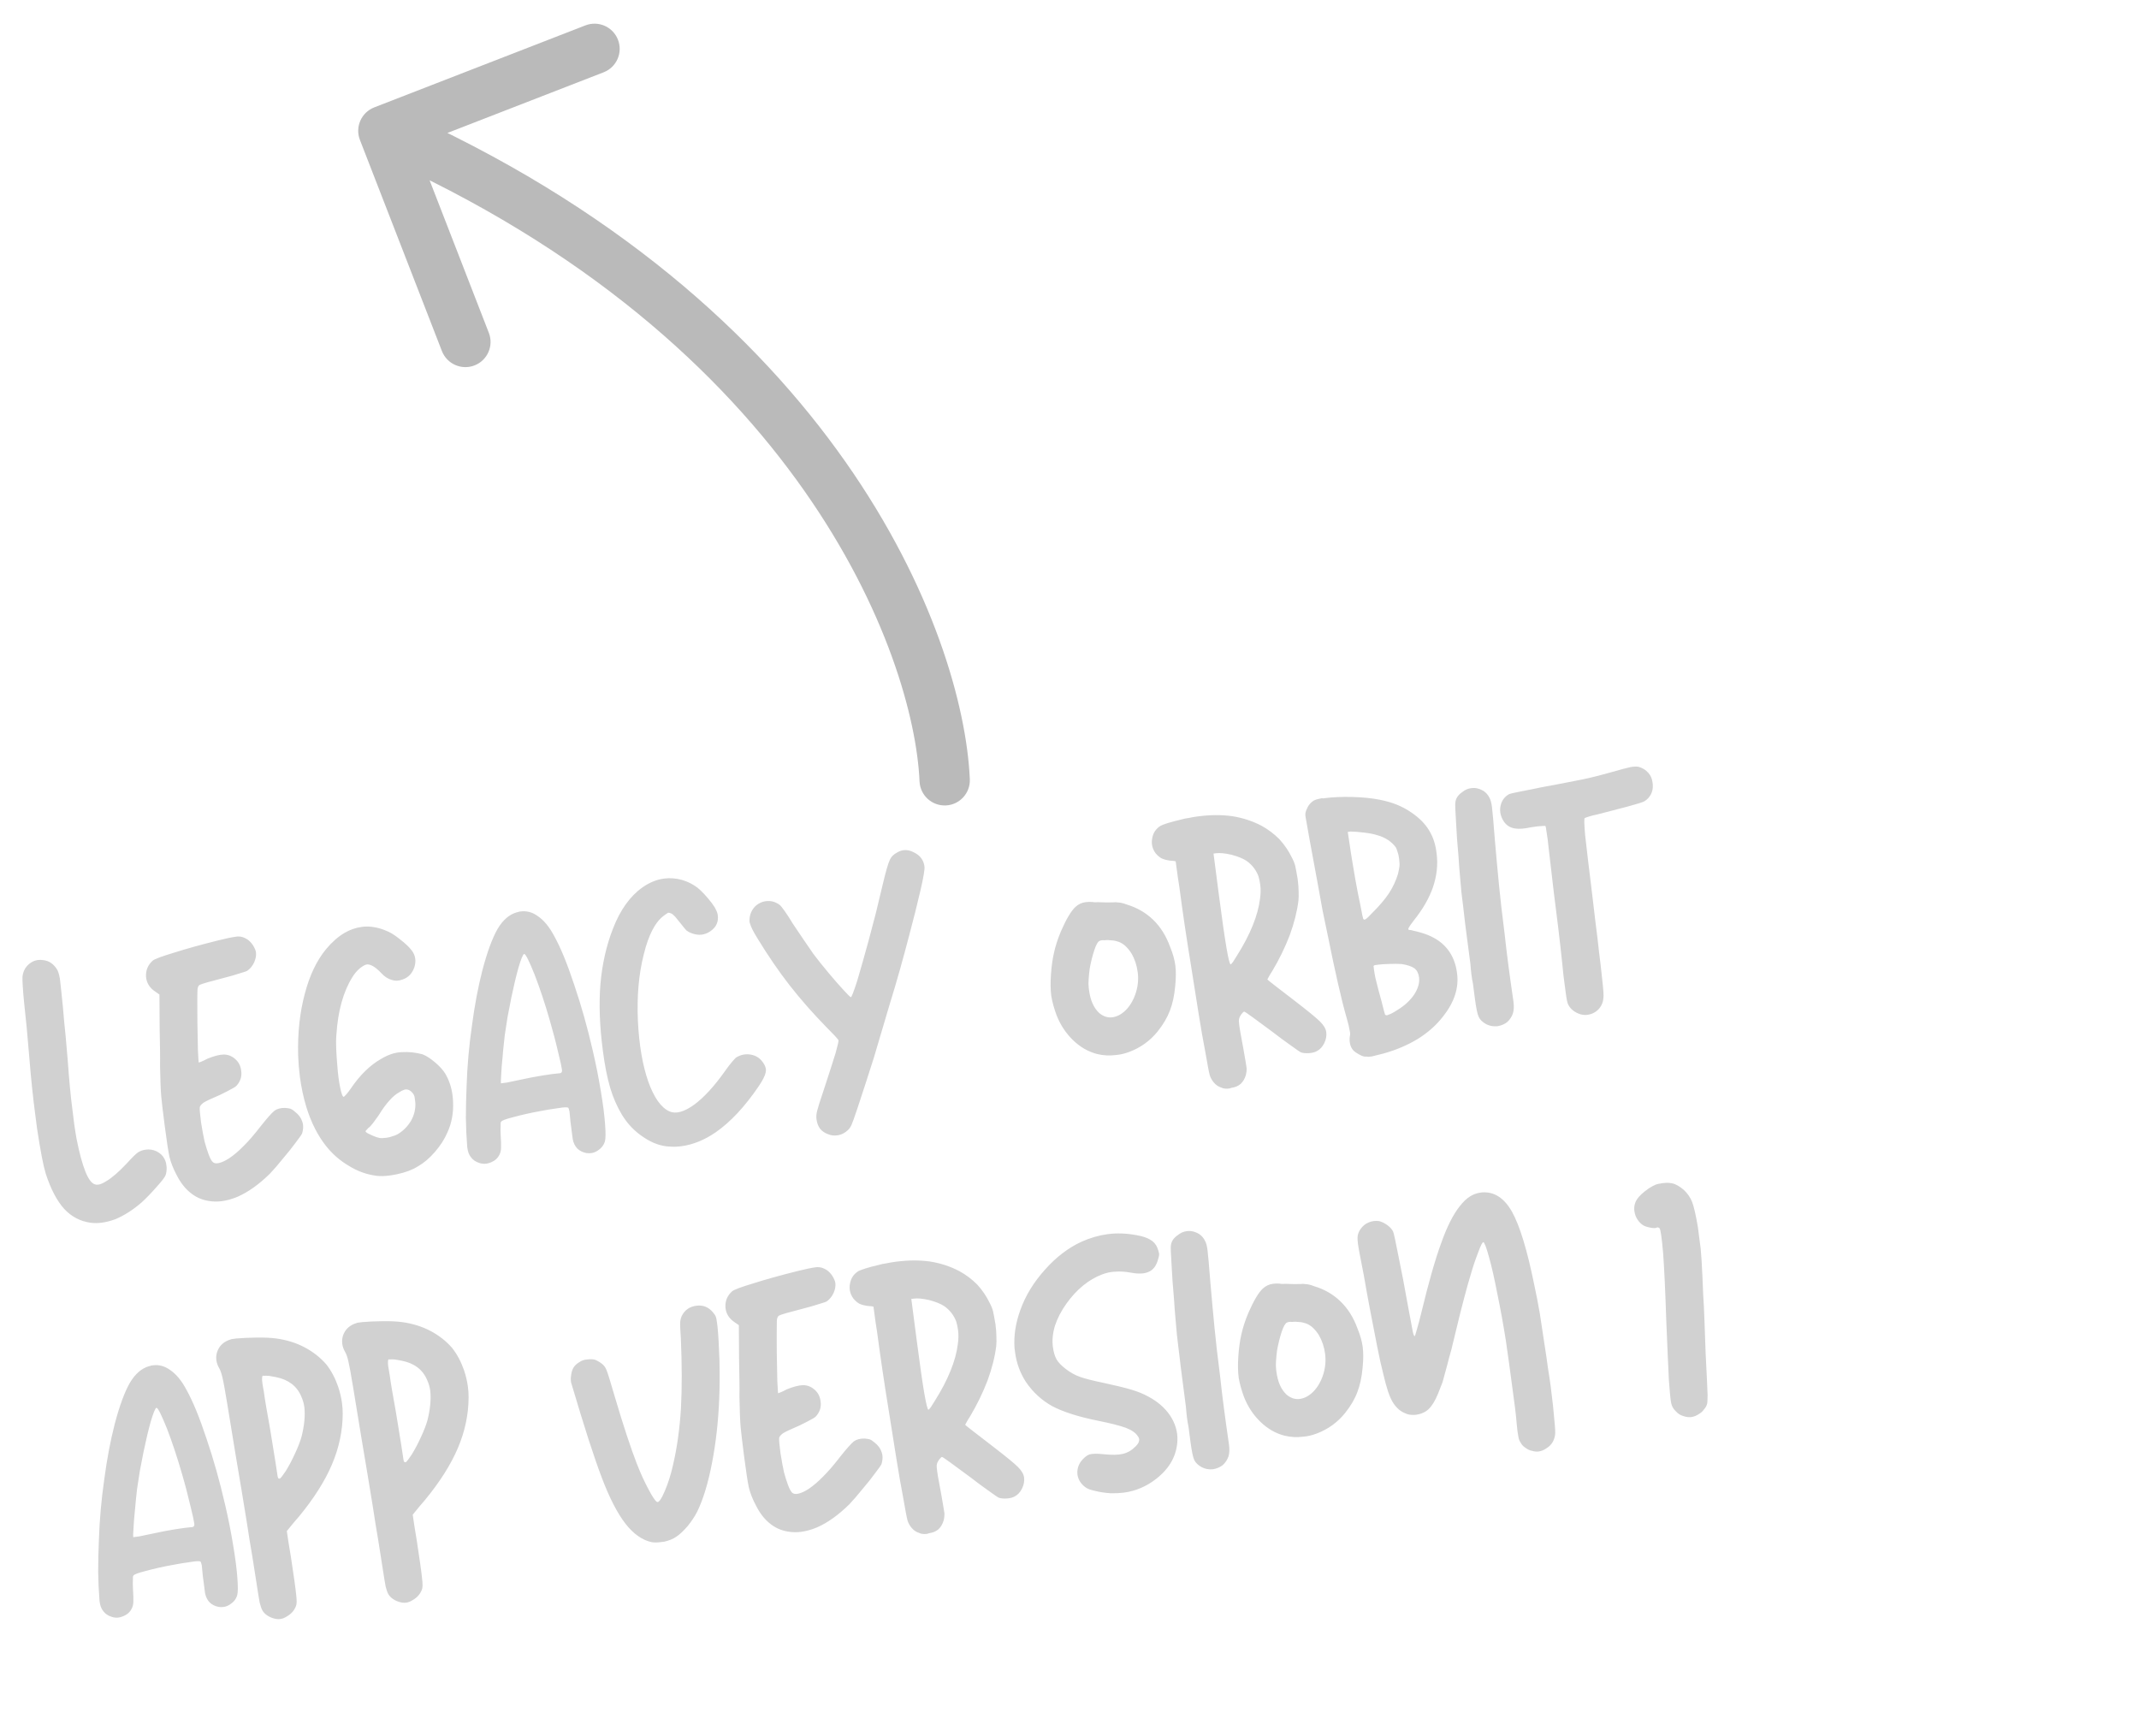 <svg width="85" height="69" viewBox="0 0 85 69" fill="none" xmlns="http://www.w3.org/2000/svg">
<path d="M3.6 48.59C3.188 48.533 2.838 48.349 2.549 48.037C2.26 47.717 2.015 47.248 1.815 46.63C1.72 46.321 1.605 45.724 1.472 44.841C1.448 44.66 1.424 44.471 1.398 44.272C1.307 43.576 1.232 42.855 1.172 42.109C1.139 41.718 1.102 41.295 1.062 40.841C1.013 40.397 0.977 40.048 0.953 39.794C0.906 39.294 0.887 38.966 0.894 38.809C0.91 38.65 0.966 38.514 1.061 38.401C1.19 38.255 1.339 38.172 1.511 38.149C1.574 38.141 1.639 38.142 1.705 38.152C1.947 38.175 2.138 38.307 2.28 38.546C2.316 38.614 2.35 38.73 2.38 38.891C2.401 39.054 2.441 39.434 2.501 40.033C2.53 40.397 2.566 40.783 2.61 41.191C2.646 41.609 2.673 41.923 2.691 42.132C2.748 42.924 2.807 43.555 2.869 44.025C2.921 44.496 2.979 44.907 3.043 45.257C3.15 45.804 3.266 46.234 3.39 46.549C3.512 46.855 3.64 47.027 3.774 47.065C3.89 47.105 4.049 47.056 4.252 46.92C4.465 46.791 4.725 46.564 5.032 46.239C5.249 46 5.399 45.851 5.484 45.794C5.568 45.737 5.674 45.701 5.8 45.684C5.945 45.665 6.086 45.688 6.223 45.753C6.37 45.826 6.475 45.927 6.538 46.057C6.575 46.126 6.599 46.205 6.611 46.296C6.614 46.323 6.618 46.35 6.621 46.377C6.627 46.496 6.614 46.603 6.58 46.7C6.546 46.787 6.424 46.945 6.215 47.175C6.007 47.413 5.808 47.618 5.619 47.79C5.28 48.082 4.937 48.301 4.588 48.448C4.395 48.519 4.213 48.566 4.041 48.588C3.887 48.608 3.741 48.608 3.6 48.59ZM8.271 47.72C7.999 47.673 7.759 47.562 7.552 47.386C7.347 47.22 7.17 46.99 7.021 46.697C6.888 46.448 6.792 46.208 6.735 45.976C6.688 45.762 6.625 45.347 6.545 44.733C6.542 44.705 6.538 44.678 6.535 44.651C6.472 44.172 6.43 43.81 6.407 43.565C6.386 43.329 6.37 42.926 6.36 42.358C6.364 42.173 6.363 41.957 6.359 41.71C6.354 41.462 6.349 41.178 6.344 40.857C6.342 40.554 6.339 40.108 6.336 39.521C6.295 39.489 6.239 39.45 6.169 39.404C5.948 39.259 5.826 39.063 5.803 38.818C5.788 38.562 5.876 38.349 6.065 38.177C6.139 38.112 6.419 38.007 6.906 37.861C7.391 37.706 7.981 37.542 8.675 37.369C8.987 37.291 9.215 37.243 9.36 37.225C9.396 37.22 9.423 37.216 9.441 37.214C9.569 37.207 9.698 37.245 9.828 37.329C9.909 37.383 9.983 37.461 10.052 37.562C10.121 37.672 10.161 37.768 10.172 37.85C10.187 37.967 10.163 38.099 10.099 38.245C10.034 38.382 9.947 38.49 9.838 38.569C9.813 38.59 9.712 38.627 9.535 38.677C9.35 38.738 9.146 38.797 8.924 38.853C8.346 39.002 8.022 39.094 7.953 39.131C7.883 39.158 7.848 39.237 7.846 39.366C7.841 39.541 7.839 39.739 7.841 39.959C7.841 40.17 7.842 40.391 7.844 40.62C7.852 41.033 7.859 41.404 7.865 41.734C7.88 42.063 7.892 42.227 7.901 42.226C7.91 42.225 7.945 42.211 8.006 42.185C8.076 42.157 8.154 42.12 8.24 42.072C8.51 41.963 8.724 41.908 8.88 41.906C9.045 41.903 9.194 41.957 9.328 42.068C9.483 42.195 9.569 42.363 9.587 42.572C9.613 42.771 9.558 42.953 9.423 43.117C9.384 43.168 9.312 43.219 9.209 43.269C9.106 43.329 8.951 43.408 8.744 43.509C8.404 43.654 8.187 43.756 8.094 43.814C8.002 43.881 7.95 43.943 7.939 44C7.93 44.074 7.947 44.274 7.989 44.6C8.041 44.924 8.088 45.18 8.131 45.367C8.184 45.563 8.238 45.735 8.294 45.884C8.35 46.033 8.405 46.131 8.457 46.18C8.509 46.228 8.589 46.241 8.696 46.218C8.812 46.193 8.951 46.129 9.112 46.025C9.298 45.9 9.488 45.737 9.683 45.538C9.879 45.347 10.106 45.083 10.366 44.746C10.619 44.428 10.799 44.225 10.907 44.138C11.017 44.059 11.159 44.022 11.334 44.027C11.418 44.034 11.483 44.044 11.531 44.056C11.589 44.076 11.654 44.118 11.726 44.183C11.87 44.293 11.964 44.423 12.012 44.573C12.025 44.608 12.035 44.648 12.041 44.693C12.055 44.802 12.043 44.918 12.004 45.043C11.983 45.091 11.901 45.208 11.76 45.392C11.619 45.584 11.465 45.779 11.298 45.975C11.187 46.109 11.079 46.238 10.976 46.362C10.871 46.477 10.787 46.571 10.723 46.643C10.291 47.067 9.866 47.37 9.449 47.553C9.231 47.646 9.018 47.706 8.811 47.733C8.63 47.757 8.45 47.752 8.271 47.72ZM15.34 36.984C15.494 37.038 15.679 37.152 15.894 37.326C16.109 37.491 16.266 37.641 16.366 37.775C16.511 37.967 16.544 38.188 16.466 38.437C16.379 38.687 16.221 38.85 15.992 38.926C15.843 38.982 15.701 38.987 15.567 38.94C15.424 38.904 15.283 38.812 15.145 38.664C15.038 38.549 14.935 38.462 14.835 38.401C14.745 38.349 14.664 38.322 14.59 38.323C14.509 38.333 14.41 38.388 14.294 38.485C14.178 38.583 14.079 38.702 13.996 38.841C13.821 39.121 13.68 39.452 13.573 39.834C13.467 40.215 13.398 40.642 13.368 41.115C13.353 41.282 13.351 41.476 13.361 41.695C13.371 41.914 13.386 42.133 13.405 42.351C13.429 42.679 13.466 42.968 13.518 43.219C13.569 43.47 13.617 43.592 13.662 43.586C13.671 43.585 13.704 43.553 13.76 43.491C13.816 43.428 13.875 43.352 13.937 43.261C14.122 42.989 14.312 42.757 14.508 42.566C14.712 42.365 14.921 42.205 15.135 42.085C15.424 41.909 15.702 41.818 15.968 41.811C16.241 41.794 16.516 41.822 16.792 41.897C16.948 41.959 17.118 42.07 17.304 42.23C17.48 42.382 17.609 42.526 17.692 42.662C17.844 42.918 17.942 43.209 17.984 43.534C17.995 43.615 18.001 43.702 18.004 43.793C18.024 44.232 17.948 44.637 17.776 45.009C17.663 45.272 17.499 45.527 17.283 45.776C17.067 46.025 16.844 46.215 16.613 46.346C16.392 46.485 16.116 46.59 15.785 46.66C15.678 46.683 15.575 46.701 15.475 46.714C15.285 46.739 15.116 46.743 14.966 46.725C14.574 46.675 14.207 46.544 13.867 46.331C13.519 46.128 13.219 45.868 12.966 45.552C12.626 45.127 12.36 44.601 12.168 43.974C12.054 43.593 11.97 43.195 11.916 42.779C11.881 42.508 11.858 42.226 11.848 41.933C11.825 41.054 11.912 40.243 12.11 39.5C12.3 38.768 12.581 38.175 12.954 37.722C13.184 37.444 13.428 37.229 13.683 37.076C13.905 36.946 14.134 36.865 14.369 36.835C14.405 36.83 14.437 36.826 14.464 36.823C14.61 36.813 14.753 36.822 14.895 36.849C15.045 36.876 15.194 36.921 15.34 36.984ZM15.884 43.394C15.746 43.467 15.614 43.576 15.486 43.721C15.348 43.868 15.2 44.071 15.041 44.33C14.963 44.442 14.889 44.543 14.819 44.635C14.74 44.737 14.679 44.8 14.636 44.824C14.604 44.856 14.576 44.887 14.552 44.918C14.527 44.94 14.52 44.954 14.53 44.962C14.533 44.98 14.559 45.004 14.609 45.035C14.668 45.064 14.736 45.096 14.814 45.132C14.931 45.181 15.022 45.211 15.088 45.221C15.144 45.231 15.231 45.229 15.349 45.214C15.358 45.213 15.362 45.212 15.362 45.212C15.444 45.202 15.519 45.183 15.589 45.155C15.669 45.136 15.739 45.108 15.799 45.073C16.021 44.943 16.2 44.763 16.336 44.534C16.462 44.306 16.519 44.069 16.505 43.823C16.498 43.769 16.492 43.723 16.488 43.687C16.482 43.642 16.477 43.606 16.473 43.579C16.457 43.526 16.433 43.478 16.4 43.437C16.357 43.387 16.315 43.351 16.276 43.329C16.236 43.306 16.193 43.294 16.146 43.291C16.137 43.292 16.124 43.293 16.106 43.296C16.079 43.299 16.052 43.307 16.026 43.32C15.982 43.335 15.935 43.359 15.884 43.394ZM22.027 37.204C22.28 37.658 22.542 38.299 22.816 39.128C23.098 39.955 23.345 40.833 23.558 41.761C23.62 42.029 23.678 42.297 23.732 42.566C23.786 42.843 23.834 43.108 23.876 43.36C23.918 43.612 23.953 43.847 23.982 44.063C24.007 44.262 24.027 44.453 24.042 44.635C24.071 44.999 24.07 45.238 24.039 45.352C23.994 45.505 23.9 45.627 23.756 45.72C23.671 45.777 23.584 45.811 23.494 45.823C23.43 45.831 23.366 45.83 23.3 45.82C23.159 45.793 23.041 45.735 22.947 45.646C22.851 45.548 22.789 45.423 22.76 45.27C22.754 45.225 22.742 45.135 22.724 44.999C22.706 44.855 22.688 44.714 22.67 44.579C22.655 44.397 22.642 44.261 22.631 44.17C22.61 44.081 22.594 44.033 22.584 44.025C22.552 43.992 22.419 43.996 22.186 44.035C21.951 44.066 21.694 44.108 21.416 44.163C21.066 44.227 20.731 44.303 20.412 44.39C20.1 44.467 19.934 44.53 19.913 44.579C19.896 44.59 19.889 44.646 19.893 44.747C19.888 44.849 19.888 44.959 19.895 45.078C19.911 45.342 19.916 45.525 19.911 45.627C19.906 45.729 19.885 45.814 19.848 45.883C19.783 46.021 19.672 46.122 19.515 46.189C19.358 46.255 19.208 46.265 19.064 46.22C18.912 46.175 18.796 46.098 18.717 45.989C18.641 45.898 18.593 45.776 18.573 45.622C18.571 45.604 18.568 45.586 18.566 45.568C18.537 45.204 18.519 44.82 18.513 44.416C18.514 44.003 18.524 43.583 18.542 43.158C18.567 42.364 18.638 41.565 18.754 40.759C18.86 39.955 18.999 39.22 19.17 38.554C19.361 37.831 19.561 37.285 19.771 36.918C19.981 36.56 20.237 36.338 20.539 36.253C20.548 36.252 20.561 36.25 20.579 36.248C20.596 36.236 20.614 36.229 20.632 36.227C20.65 36.225 20.668 36.222 20.686 36.22C20.93 36.188 21.159 36.25 21.372 36.406C21.614 36.568 21.832 36.834 22.027 37.204ZM20.058 41.141C20.046 41.262 20.032 41.397 20.014 41.546C19.997 41.696 19.983 41.84 19.974 41.979C19.945 42.249 19.926 42.491 19.917 42.703C19.904 42.889 19.9 43 19.905 43.036C19.906 43.045 19.907 43.05 19.907 43.05C19.916 43.048 19.943 43.045 19.988 43.039C20.024 43.034 20.078 43.027 20.151 43.018C20.294 42.99 20.468 42.953 20.674 42.908C20.978 42.841 21.274 42.784 21.562 42.738C21.841 42.692 22.076 42.662 22.267 42.646C22.276 42.645 22.289 42.638 22.306 42.627C22.314 42.617 22.321 42.602 22.328 42.583C22.337 42.582 22.337 42.554 22.33 42.5C22.316 42.391 22.271 42.181 22.193 41.87C22.088 41.414 21.969 40.961 21.837 40.51C21.653 39.872 21.457 39.282 21.248 38.739C21.031 38.197 20.894 37.921 20.837 37.91C20.837 37.91 20.833 37.91 20.824 37.912C20.78 37.927 20.706 38.106 20.604 38.45C20.51 38.784 20.415 39.183 20.319 39.646C20.268 39.891 20.218 40.146 20.17 40.41C20.129 40.663 20.092 40.907 20.058 41.141ZM26.645 45.565C26.285 45.556 25.929 45.432 25.576 45.193C25.224 44.963 24.938 44.665 24.715 44.299C24.516 43.966 24.358 43.605 24.244 43.216C24.127 42.818 24.032 42.329 23.956 41.751C23.955 41.742 23.954 41.732 23.953 41.723C23.828 40.765 23.797 39.892 23.86 39.102C23.931 38.303 24.097 37.569 24.359 36.9C24.648 36.155 25.041 35.607 25.538 35.258C25.817 35.065 26.1 34.95 26.39 34.913C26.625 34.882 26.866 34.901 27.114 34.97C27.344 35.041 27.546 35.144 27.719 35.277C27.894 35.42 28.081 35.621 28.28 35.88C28.369 35.997 28.427 36.091 28.454 36.161C28.491 36.229 28.514 36.3 28.523 36.372C28.557 36.634 28.461 36.845 28.233 37.003C28.006 37.161 27.756 37.189 27.486 37.086C27.409 37.06 27.34 37.023 27.278 36.975C27.225 36.918 27.143 36.818 27.032 36.676C26.956 36.585 26.885 36.498 26.819 36.415C26.745 36.342 26.694 36.302 26.666 36.297C26.617 36.276 26.579 36.267 26.552 36.27C26.526 36.283 26.476 36.317 26.4 36.373C26.046 36.621 25.774 37.139 25.582 37.927C25.381 38.716 25.304 39.604 25.35 40.59C25.398 41.531 25.534 42.322 25.755 42.964C25.986 43.614 26.268 44.014 26.6 44.164C26.854 44.278 27.183 44.189 27.586 43.898C27.98 43.608 28.395 43.154 28.829 42.537C28.914 42.415 29.001 42.303 29.088 42.2C29.168 42.106 29.221 42.049 29.245 42.028C29.432 41.911 29.629 41.872 29.837 41.909C30.044 41.947 30.204 42.05 30.318 42.219C30.385 42.311 30.425 42.403 30.436 42.493C30.441 42.529 30.437 42.571 30.425 42.619C30.404 42.741 30.313 42.923 30.151 43.164C29.596 43.981 29.023 44.593 28.433 45.001C27.985 45.307 27.531 45.49 27.07 45.55C26.926 45.569 26.784 45.574 26.645 45.565ZM32.923 45.078C32.789 45.032 32.678 44.959 32.592 44.86C32.513 44.751 32.465 44.623 32.446 44.479C32.433 44.38 32.441 44.268 32.471 44.145C32.501 44.021 32.586 43.753 32.725 43.34C32.949 42.658 33.109 42.159 33.206 41.843C33.294 41.529 33.331 41.358 33.319 41.332C33.317 41.323 33.268 41.265 33.172 41.158C33.076 41.06 32.965 40.946 32.838 40.816C32.297 40.261 31.811 39.708 31.381 39.158C30.951 38.607 30.526 37.987 30.105 37.297C29.942 37.033 29.843 36.839 29.809 36.715C29.795 36.68 29.786 36.649 29.783 36.622C29.779 36.521 29.793 36.419 29.825 36.313C29.913 36.072 30.077 35.913 30.315 35.836C30.563 35.767 30.79 35.811 30.994 35.968C31.024 35.992 31.09 36.075 31.192 36.218C31.293 36.361 31.397 36.522 31.503 36.702C31.617 36.871 31.753 37.073 31.913 37.31C32.072 37.547 32.208 37.745 32.321 37.905C32.409 38.013 32.503 38.134 32.603 38.268C32.712 38.401 32.821 38.534 32.93 38.667C33.137 38.916 33.332 39.138 33.514 39.335C33.685 39.524 33.785 39.622 33.814 39.627C33.841 39.624 33.923 39.411 34.061 38.988C34.189 38.558 34.34 38.024 34.515 37.385C34.608 37.042 34.703 36.68 34.801 36.3C34.889 35.921 34.982 35.537 35.078 35.147C35.197 34.645 35.288 34.325 35.353 34.188C35.409 34.052 35.51 33.947 35.657 33.873C35.734 33.826 35.817 33.797 35.907 33.785C36.043 33.767 36.185 33.799 36.334 33.881C36.569 33.997 36.704 34.182 36.737 34.435C36.751 34.544 36.699 34.854 36.582 35.365C36.465 35.877 36.307 36.504 36.11 37.247C36.005 37.646 35.891 38.07 35.765 38.519C35.639 38.967 35.506 39.421 35.363 39.88C35.153 40.597 34.939 41.319 34.721 42.046C34.493 42.765 34.273 43.441 34.062 44.076C33.956 44.393 33.882 44.6 33.839 44.697C33.797 44.795 33.742 44.871 33.676 44.925C33.569 45.022 33.448 45.084 33.314 45.111C33.296 45.113 33.278 45.115 33.26 45.118C33.142 45.133 33.03 45.12 32.923 45.078ZM44.764 35.941C45.175 36.063 45.527 36.265 45.822 36.548C46.116 36.832 46.342 37.193 46.5 37.632C46.608 37.894 46.676 38.138 46.706 38.364C46.735 38.59 46.733 38.861 46.701 39.178C46.668 39.559 46.596 39.89 46.486 40.171C46.383 40.441 46.221 40.715 46 40.992C45.699 41.362 45.325 41.632 44.878 41.8C44.694 41.87 44.515 41.911 44.343 41.925C44.09 41.958 43.84 41.944 43.593 41.884C43.241 41.792 42.923 41.608 42.639 41.333C42.355 41.057 42.137 40.727 41.986 40.343C41.886 40.071 41.816 39.818 41.777 39.584C41.776 39.575 41.775 39.57 41.775 39.57C41.745 39.335 41.74 39.056 41.763 38.731C41.785 38.406 41.825 38.116 41.884 37.86C41.941 37.596 42.033 37.312 42.159 37.011C42.371 36.524 42.564 36.2 42.736 36.04C42.851 35.933 42.985 35.87 43.139 35.85C43.22 35.839 43.307 35.837 43.4 35.843C43.447 35.855 43.53 35.858 43.649 35.852C43.76 35.856 43.875 35.859 43.995 35.862C44.096 35.858 44.178 35.857 44.243 35.858C44.306 35.849 44.366 35.851 44.422 35.862C44.478 35.864 44.529 35.871 44.577 35.883C44.633 35.894 44.696 35.914 44.764 35.941ZM43.697 37.39C43.627 37.417 43.556 37.542 43.484 37.763C43.412 37.983 43.351 38.225 43.303 38.489C43.284 38.629 43.27 38.769 43.261 38.908C43.25 39.038 43.251 39.153 43.264 39.252C43.269 39.289 43.273 39.32 43.276 39.347C43.329 39.754 43.465 40.058 43.685 40.259C43.849 40.394 44.022 40.45 44.203 40.426C44.293 40.415 44.386 40.384 44.48 40.335C44.721 40.203 44.912 39.98 45.055 39.667C45.197 39.346 45.251 39.017 45.217 38.681C45.214 38.663 45.212 38.645 45.209 38.627C45.174 38.356 45.092 38.109 44.962 37.887C44.811 37.65 44.644 37.497 44.461 37.429C44.422 37.415 44.379 37.402 44.332 37.39C44.284 37.378 44.233 37.371 44.177 37.369C44.074 37.355 43.978 37.353 43.887 37.365C43.85 37.361 43.818 37.361 43.791 37.364C43.745 37.37 43.714 37.379 43.697 37.39ZM50.134 32.816C50.391 32.958 50.626 33.134 50.837 33.345C51.04 33.567 51.205 33.808 51.331 34.067C51.404 34.205 51.451 34.322 51.473 34.421C51.495 34.519 51.526 34.69 51.567 34.932C51.593 35.131 51.605 35.295 51.604 35.424C51.611 35.552 51.609 35.676 51.597 35.797C51.543 36.227 51.427 36.683 51.251 37.166C51.066 37.649 50.834 38.125 50.554 38.594C50.501 38.674 50.455 38.749 50.418 38.818C50.381 38.887 50.363 38.922 50.363 38.922C50.364 38.931 50.472 39.018 50.686 39.183C50.891 39.34 51.141 39.533 51.437 39.761C51.978 40.178 52.318 40.455 52.455 40.594C52.603 40.74 52.686 40.881 52.703 41.016C52.722 41.161 52.695 41.307 52.623 41.454C52.55 41.602 52.453 41.706 52.332 41.768C52.256 41.814 52.149 41.842 52.012 41.851C51.885 41.858 51.782 41.849 51.705 41.822C51.667 41.808 51.536 41.72 51.312 41.556C51.08 41.393 50.82 41.202 50.534 40.981C50.249 40.77 50 40.587 49.787 40.431C49.574 40.275 49.458 40.198 49.44 40.2C49.422 40.202 49.401 40.219 49.377 40.249C49.345 40.281 49.317 40.317 49.295 40.357C49.241 40.437 49.221 40.532 49.235 40.64C49.242 40.759 49.301 41.114 49.415 41.706C49.485 42.101 49.526 42.349 49.539 42.448C49.542 42.54 49.531 42.633 49.507 42.728C49.461 42.872 49.394 42.986 49.303 43.072C49.204 43.158 49.078 43.211 48.924 43.231C48.898 43.244 48.872 43.252 48.845 43.255C48.791 43.263 48.74 43.264 48.694 43.261C48.639 43.259 48.581 43.244 48.522 43.215C48.417 43.182 48.321 43.117 48.235 43.018C48.159 42.926 48.104 42.828 48.072 42.722C48.055 42.66 48.031 42.548 48.001 42.386C47.972 42.234 47.938 42.045 47.9 41.82C47.816 41.39 47.725 40.869 47.627 40.257C47.528 39.635 47.427 38.996 47.323 38.338C47.233 37.789 47.149 37.249 47.07 36.717C46.992 36.185 46.925 35.702 46.868 35.268C46.83 35.043 46.78 34.696 46.719 34.226C46.671 34.214 46.597 34.205 46.495 34.2C46.355 34.181 46.24 34.15 46.152 34.106C46.072 34.062 45.995 33.994 45.918 33.903C45.84 33.793 45.793 33.68 45.778 33.562C45.767 33.481 45.77 33.398 45.787 33.313C45.823 33.097 45.934 32.931 46.122 32.814C46.164 32.791 46.256 32.755 46.398 32.71C46.548 32.663 46.716 32.618 46.904 32.575C47.019 32.541 47.135 32.517 47.253 32.502C47.36 32.479 47.472 32.459 47.59 32.444C47.599 32.443 47.608 32.442 47.617 32.441C48.096 32.378 48.541 32.376 48.953 32.432C49.375 32.497 49.769 32.625 50.134 32.816ZM48.438 35.574C48.562 36.523 48.662 37.222 48.739 37.672C48.815 38.112 48.87 38.33 48.907 38.325C48.916 38.324 48.948 38.288 49.003 38.216C49.049 38.146 49.102 38.061 49.163 37.961C49.422 37.551 49.628 37.156 49.781 36.778C49.934 36.4 50.03 36.047 50.07 35.72C50.1 35.523 50.103 35.339 50.081 35.167C50.066 35.05 50.042 34.933 50.008 34.818C49.911 34.564 49.751 34.36 49.529 34.205C49.388 34.113 49.189 34.033 48.932 33.965C48.676 33.907 48.472 33.887 48.318 33.907C48.3 33.91 48.268 33.914 48.223 33.92C48.27 34.281 48.342 34.833 48.438 35.574ZM52.638 31.718C52.964 31.676 53.334 31.66 53.749 31.671C54.155 31.682 54.513 31.718 54.824 31.779C55.098 31.835 55.328 31.902 55.512 31.979C55.706 32.055 55.904 32.162 56.106 32.301C56.408 32.51 56.636 32.742 56.789 32.998C56.952 33.262 57.052 33.571 57.089 33.925C57.145 34.358 57.097 34.801 56.945 35.253C56.791 35.696 56.536 36.138 56.18 36.58C56.069 36.723 56 36.824 55.971 36.883C55.951 36.94 55.972 36.965 56.036 36.957C56.054 36.954 56.106 36.966 56.192 36.992C56.277 37.008 56.372 37.032 56.477 37.065C57.222 37.28 57.68 37.726 57.851 38.403C57.87 38.483 57.886 38.568 57.898 38.658C57.983 39.245 57.797 39.825 57.338 40.4C57.079 40.737 56.745 41.033 56.337 41.288C55.928 41.534 55.475 41.727 54.978 41.865C54.747 41.922 54.596 41.96 54.524 41.979C54.497 41.982 54.47 41.986 54.443 41.989C54.416 41.993 54.398 41.995 54.389 41.996C54.38 41.998 54.361 41.995 54.333 41.99C54.295 41.986 54.263 41.985 54.236 41.989C54.161 41.98 54.069 41.942 53.959 41.873C53.84 41.806 53.762 41.738 53.726 41.669C53.68 41.602 53.651 41.518 53.638 41.419C53.626 41.328 53.629 41.241 53.645 41.156C53.657 41.108 53.653 41.035 53.631 40.937C53.618 40.838 53.578 40.673 53.511 40.442C53.411 40.097 53.297 39.643 53.169 39.081C53.039 38.509 52.909 37.897 52.778 37.243C52.705 36.894 52.631 36.54 52.557 36.182C52.491 35.814 52.426 35.455 52.362 35.105C52.24 34.45 52.131 33.862 52.036 33.341C51.941 32.82 51.888 32.519 51.877 32.438C51.877 32.438 51.876 32.433 51.875 32.424C51.863 32.334 51.883 32.239 51.935 32.141C51.976 32.034 52.042 31.943 52.133 31.867C52.183 31.824 52.234 31.794 52.287 31.778C52.331 31.763 52.412 31.743 52.528 31.719C52.528 31.719 52.532 31.718 52.541 31.717C52.552 31.725 52.566 31.728 52.584 31.726C52.602 31.723 52.62 31.721 52.638 31.718ZM53.557 33.06C53.575 33.196 53.606 33.403 53.652 33.682C53.668 33.809 53.696 33.984 53.734 34.209C53.774 34.443 53.815 34.686 53.857 34.938C53.924 35.315 53.992 35.665 54.062 35.986C54.124 36.319 54.16 36.493 54.171 36.51C54.184 36.536 54.204 36.547 54.231 36.544C54.24 36.542 54.253 36.536 54.27 36.525C54.313 36.501 54.403 36.416 54.54 36.269C54.817 35.994 55.036 35.736 55.197 35.494C55.358 35.243 55.476 34.989 55.553 34.731C55.583 34.608 55.602 34.508 55.611 34.434C55.62 34.359 55.615 34.254 55.597 34.118C55.585 34.019 55.564 33.93 55.535 33.851C55.517 33.78 55.495 33.723 55.471 33.68C55.403 33.578 55.303 33.481 55.172 33.388C55.031 33.296 54.889 33.232 54.747 33.195C54.612 33.148 54.432 33.112 54.209 33.086C53.985 33.06 53.808 33.046 53.679 33.044C53.652 33.048 53.611 33.053 53.557 33.06ZM54.581 38.387C54.582 38.396 54.586 38.423 54.592 38.468C54.594 38.486 54.597 38.509 54.6 38.536C54.612 38.626 54.631 38.734 54.656 38.86C54.736 39.189 54.818 39.505 54.904 39.806C54.981 40.118 55.026 40.287 55.038 40.313C55.051 40.339 55.08 40.349 55.125 40.343C55.143 40.34 55.161 40.334 55.178 40.322C55.249 40.304 55.365 40.243 55.526 40.139C55.816 39.963 56.041 39.755 56.203 39.513C56.355 39.273 56.418 39.049 56.391 38.841C56.37 38.678 56.308 38.557 56.206 38.479C56.095 38.401 55.927 38.345 55.702 38.31C55.572 38.299 55.406 38.298 55.205 38.306C55.031 38.31 54.885 38.32 54.767 38.335C54.749 38.337 54.736 38.339 54.727 38.34C54.681 38.346 54.65 38.35 54.632 38.353C54.606 38.365 54.589 38.377 54.581 38.387ZM59.059 40.7C58.911 40.618 58.811 40.52 58.76 40.408C58.708 40.295 58.658 40.053 58.61 39.683C58.59 39.529 58.565 39.335 58.534 39.1C58.51 38.983 58.489 38.862 58.473 38.735C58.455 38.6 58.442 38.459 58.432 38.313C58.366 37.807 58.297 37.278 58.225 36.727C58.164 36.184 58.113 35.758 58.073 35.451C58.059 35.269 58.04 35.051 58.016 34.797C57.993 34.551 57.974 34.297 57.958 34.032C57.912 33.542 57.879 33.077 57.859 32.639C57.831 32.21 57.822 31.963 57.832 31.898C57.847 31.73 57.939 31.59 58.108 31.476C58.216 31.388 58.333 31.336 58.46 31.32C58.505 31.314 58.555 31.312 58.611 31.314C58.731 31.326 58.847 31.366 58.957 31.434C59.058 31.504 59.134 31.59 59.184 31.694C59.231 31.771 59.265 31.895 59.288 32.067C59.311 32.248 59.35 32.688 59.404 33.389C59.458 34.016 59.513 34.611 59.568 35.174C59.622 35.736 59.696 36.37 59.787 37.075C59.828 37.456 59.877 37.868 59.934 38.311C59.993 38.763 60.062 39.259 60.142 39.8C60.167 39.99 60.16 40.147 60.12 40.272C60.074 40.407 59.997 40.522 59.89 40.619C59.79 40.696 59.668 40.749 59.524 40.777C59.515 40.778 59.502 40.78 59.484 40.782C59.329 40.793 59.188 40.766 59.059 40.7ZM62.727 40.278C62.62 40.236 62.525 40.175 62.441 40.094C62.356 40.004 62.302 39.91 62.28 39.812C62.266 39.768 62.245 39.642 62.217 39.434C62.19 39.226 62.16 38.995 62.127 38.742C62.104 38.488 62.063 38.107 62.006 37.6C61.95 37.093 61.892 36.613 61.833 36.161C61.773 35.7 61.716 35.225 61.661 34.736C61.607 34.247 61.565 33.889 61.536 33.663C61.516 33.445 61.491 33.251 61.46 33.08C61.439 32.917 61.423 32.832 61.413 32.824C61.411 32.815 61.306 32.82 61.097 32.838C60.889 32.865 60.745 32.888 60.665 32.908C60.413 32.95 60.215 32.943 60.07 32.889C59.916 32.835 59.796 32.727 59.711 32.563C59.661 32.468 59.631 32.376 59.619 32.285C59.606 32.186 59.612 32.089 59.636 31.994C59.685 31.804 59.791 31.661 59.953 31.567C59.987 31.544 60.156 31.503 60.461 31.445C60.766 31.387 61.021 31.336 61.227 31.291C61.748 31.195 62.201 31.109 62.586 31.031C62.981 30.961 63.449 30.85 63.99 30.697C64.406 30.578 64.677 30.506 64.803 30.481C64.83 30.477 64.857 30.474 64.884 30.47C64.966 30.459 65.039 30.459 65.105 30.469C65.266 30.512 65.401 30.596 65.509 30.72C65.596 30.819 65.648 30.941 65.667 31.085C65.671 31.112 65.674 31.139 65.678 31.166C65.689 31.321 65.665 31.453 65.605 31.562C65.547 31.68 65.458 31.774 65.339 31.845C65.279 31.88 65.049 31.951 64.65 32.059C64.25 32.166 63.863 32.267 63.489 32.361C63.355 32.388 63.239 32.417 63.142 32.448C63.045 32.479 62.988 32.5 62.971 32.511C62.948 32.542 62.954 32.766 62.99 33.184C63.035 33.601 63.135 34.438 63.289 35.696C63.359 36.303 63.422 36.823 63.478 37.257C63.525 37.683 63.567 38.045 63.606 38.343C63.686 39.031 63.725 39.435 63.722 39.555C63.721 39.684 63.703 39.792 63.668 39.879C63.591 40.064 63.461 40.196 63.278 40.275C63.208 40.302 63.142 40.32 63.078 40.328C62.961 40.344 62.844 40.327 62.727 40.278ZM7.416 55.239C7.668 55.694 7.931 56.335 8.204 57.163C8.486 57.991 8.733 58.868 8.946 59.797C9.009 60.064 9.066 60.333 9.12 60.601C9.174 60.879 9.223 61.144 9.264 61.396C9.306 61.648 9.342 61.882 9.37 62.099C9.396 62.298 9.416 62.489 9.43 62.67C9.459 63.034 9.458 63.273 9.427 63.388C9.383 63.541 9.288 63.663 9.144 63.755C9.06 63.812 8.972 63.847 8.882 63.858C8.818 63.867 8.754 63.866 8.688 63.856C8.547 63.828 8.429 63.77 8.335 63.681C8.239 63.584 8.177 63.458 8.148 63.306C8.142 63.261 8.13 63.17 8.113 63.035C8.094 62.89 8.076 62.75 8.058 62.614C8.044 62.433 8.03 62.296 8.019 62.206C7.998 62.117 7.982 62.068 7.972 62.06C7.94 62.028 7.808 62.031 7.574 62.071C7.339 62.102 7.082 62.144 6.804 62.199C6.454 62.263 6.12 62.338 5.8 62.426C5.488 62.503 5.322 62.566 5.301 62.615C5.284 62.626 5.277 62.682 5.281 62.783C5.276 62.885 5.277 62.995 5.283 63.113C5.299 63.378 5.304 63.561 5.299 63.663C5.294 63.765 5.273 63.85 5.236 63.919C5.171 64.056 5.06 64.158 4.903 64.224C4.747 64.291 4.596 64.301 4.453 64.255C4.3 64.211 4.184 64.134 4.105 64.025C4.029 63.934 3.981 63.811 3.961 63.658C3.959 63.64 3.956 63.621 3.954 63.603C3.925 63.239 3.907 62.856 3.901 62.452C3.902 62.038 3.912 61.619 3.93 61.194C3.956 60.4 4.026 59.6 4.142 58.795C4.249 57.99 4.387 57.255 4.558 56.59C4.749 55.867 4.949 55.321 5.159 54.954C5.37 54.596 5.626 54.374 5.927 54.289C5.936 54.287 5.95 54.286 5.968 54.283C5.985 54.272 6.002 54.265 6.02 54.263C6.038 54.26 6.056 54.258 6.074 54.256C6.319 54.224 6.547 54.286 6.761 54.442C7.002 54.604 7.221 54.869 7.416 55.239ZM5.446 59.177C5.434 59.298 5.42 59.433 5.402 59.582C5.385 59.731 5.372 59.876 5.362 60.015C5.333 60.285 5.314 60.527 5.305 60.739C5.292 60.925 5.288 61.035 5.293 61.072C5.294 61.081 5.295 61.085 5.295 61.085C5.304 61.084 5.331 61.081 5.376 61.075C5.412 61.07 5.466 61.063 5.539 61.053C5.682 61.026 5.857 60.989 6.062 60.944C6.366 60.877 6.662 60.82 6.95 60.773C7.229 60.728 7.464 60.697 7.655 60.682C7.664 60.681 7.677 60.674 7.694 60.663C7.702 60.653 7.709 60.638 7.716 60.619C7.725 60.617 7.726 60.59 7.719 60.535C7.705 60.427 7.659 60.217 7.582 59.905C7.476 59.45 7.358 58.997 7.225 58.545C7.041 57.907 6.845 57.317 6.637 56.775C6.419 56.233 6.282 55.957 6.225 55.946C6.225 55.946 6.221 55.946 6.212 55.947C6.168 55.962 6.095 56.142 5.992 56.486C5.898 56.82 5.803 57.218 5.707 57.681C5.656 57.927 5.606 58.181 5.558 58.445C5.517 58.699 5.48 58.943 5.446 59.177ZM10.982 53.19C11.394 53.247 11.767 53.363 12.103 53.54C12.438 53.717 12.725 53.942 12.963 54.214C13.161 54.464 13.319 54.761 13.437 55.104C13.511 55.324 13.563 55.542 13.591 55.76C13.61 55.904 13.619 56.045 13.619 56.183C13.615 56.864 13.473 57.535 13.191 58.197C12.91 58.858 12.471 59.55 11.876 60.27C11.763 60.395 11.604 60.586 11.398 60.843C11.428 61.069 11.482 61.411 11.56 61.87C11.679 62.644 11.748 63.145 11.769 63.373C11.798 63.599 11.795 63.751 11.759 63.829C11.69 64.003 11.57 64.138 11.399 64.234C11.314 64.291 11.226 64.326 11.136 64.337C11.055 64.348 10.971 64.34 10.885 64.315C10.79 64.29 10.702 64.251 10.622 64.197C10.541 64.144 10.477 64.078 10.431 64.002C10.395 63.942 10.359 63.841 10.322 63.699C10.296 63.564 10.25 63.285 10.186 62.862C10.142 62.592 10.088 62.254 10.027 61.848C9.954 61.435 9.883 60.994 9.813 60.525C9.671 59.643 9.522 58.748 9.367 57.839C9.221 56.93 9.11 56.251 9.033 55.801C8.943 55.252 8.879 54.897 8.839 54.737C8.799 54.568 8.755 54.445 8.709 54.368C8.649 54.265 8.613 54.16 8.598 54.051C8.584 53.943 8.593 53.836 8.626 53.731C8.698 53.51 8.848 53.353 9.074 53.259C9.109 53.245 9.153 53.23 9.206 53.214C9.252 53.208 9.297 53.202 9.342 53.196C9.36 53.194 9.378 53.192 9.396 53.189C9.623 53.169 9.893 53.157 10.205 53.153C10.517 53.149 10.776 53.161 10.982 53.19ZM10.73 56.766C10.813 57.261 10.883 57.693 10.94 58.062C10.997 58.431 11.028 58.63 11.031 58.657C11.041 58.729 11.063 58.763 11.1 58.758C11.1 58.758 11.109 58.757 11.127 58.755C11.168 58.722 11.243 58.625 11.351 58.464C11.488 58.244 11.613 58.007 11.727 57.753C11.842 57.508 11.928 57.286 11.985 57.085C12.094 56.648 12.131 56.262 12.096 55.926C12.076 55.773 12.034 55.627 11.97 55.488C11.797 55.078 11.461 54.823 10.961 54.723C10.876 54.706 10.787 54.691 10.693 54.675C10.6 54.669 10.54 54.667 10.513 54.671C10.504 54.672 10.495 54.673 10.486 54.675C10.477 54.676 10.467 54.672 10.457 54.664C10.43 54.668 10.416 54.702 10.415 54.766C10.411 54.804 10.414 54.868 10.426 54.958C10.438 55.048 10.457 55.161 10.484 55.295C10.505 55.458 10.535 55.656 10.575 55.89C10.616 56.133 10.667 56.425 10.73 56.766ZM15.985 52.539C16.396 52.596 16.77 52.713 17.106 52.889C17.441 53.066 17.728 53.291 17.965 53.563C18.163 53.813 18.321 54.11 18.44 54.453C18.514 54.673 18.566 54.892 18.594 55.109C18.613 55.253 18.622 55.395 18.621 55.532C18.618 56.213 18.476 56.884 18.194 57.546C17.912 58.208 17.474 58.899 16.878 59.62C16.766 59.745 16.607 59.935 16.401 60.192C16.431 60.418 16.484 60.76 16.562 61.219C16.681 61.994 16.751 62.495 16.772 62.722C16.801 62.948 16.798 63.1 16.762 63.178C16.693 63.352 16.573 63.488 16.401 63.583C16.317 63.64 16.229 63.675 16.139 63.687C16.058 63.697 15.974 63.69 15.888 63.664C15.793 63.64 15.705 63.6 15.624 63.547C15.544 63.493 15.48 63.428 15.433 63.351C15.398 63.291 15.362 63.19 15.325 63.048C15.298 62.913 15.253 62.634 15.189 62.211C15.144 61.941 15.091 61.603 15.029 61.197C14.957 60.784 14.886 60.343 14.816 59.874C14.673 58.992 14.525 58.097 14.37 57.188C14.224 56.279 14.113 55.6 14.036 55.15C13.946 54.601 13.881 54.246 13.842 54.086C13.802 53.917 13.758 53.794 13.711 53.717C13.652 53.614 13.615 53.509 13.601 53.401C13.587 53.292 13.596 53.185 13.629 53.08C13.701 52.859 13.85 52.702 14.077 52.608C14.112 52.594 14.156 52.579 14.209 52.563C14.254 52.557 14.3 52.551 14.345 52.545C14.363 52.543 14.381 52.541 14.399 52.538C14.626 52.518 14.896 52.506 15.208 52.502C15.52 52.498 15.779 52.511 15.985 52.539ZM15.733 56.115C15.816 56.61 15.886 57.042 15.943 57.411C16 57.781 16.031 57.979 16.034 58.006C16.044 58.078 16.066 58.112 16.102 58.107C16.102 58.107 16.111 58.106 16.13 58.104C16.171 58.071 16.246 57.974 16.354 57.813C16.491 57.593 16.616 57.356 16.73 57.102C16.845 56.857 16.931 56.635 16.988 56.434C17.096 55.997 17.133 55.611 17.099 55.276C17.079 55.122 17.037 54.976 16.973 54.837C16.8 54.427 16.464 54.172 15.963 54.072C15.879 54.056 15.789 54.04 15.695 54.024C15.603 54.018 15.543 54.017 15.516 54.02C15.507 54.021 15.498 54.022 15.488 54.024C15.479 54.025 15.47 54.022 15.46 54.014C15.432 54.017 15.418 54.051 15.418 54.116C15.413 54.153 15.417 54.217 15.429 54.307C15.441 54.398 15.46 54.51 15.486 54.644C15.508 54.807 15.538 55.005 15.578 55.239C15.618 55.482 15.67 55.774 15.733 56.115ZM25.905 61.285C25.527 61.206 25.178 60.962 24.858 60.553C24.539 60.144 24.225 59.537 23.918 58.731C23.765 58.328 23.588 57.818 23.388 57.201C23.187 56.575 22.956 55.819 22.693 54.934C22.691 54.916 22.688 54.893 22.685 54.866C22.676 54.803 22.68 54.729 22.697 54.644C22.71 54.532 22.739 54.436 22.784 54.357C22.837 54.267 22.914 54.193 23.017 54.133C23.109 54.066 23.219 54.029 23.347 54.022C23.464 54.006 23.566 54.011 23.652 54.037C23.739 54.072 23.834 54.128 23.936 54.207C24.019 54.279 24.076 54.363 24.107 54.46C24.146 54.547 24.257 54.905 24.44 55.534C24.604 56.092 24.762 56.599 24.914 57.058C25.065 57.516 25.196 57.885 25.306 58.165C25.457 58.55 25.611 58.888 25.769 59.18C25.927 59.481 26.041 59.65 26.11 59.687C26.178 59.715 26.28 59.573 26.414 59.261C26.548 58.95 26.659 58.6 26.746 58.212C26.905 57.529 27.01 56.78 27.06 55.965C27.102 55.16 27.101 54.232 27.056 53.181C27.032 52.853 27.023 52.642 27.029 52.55C27.036 52.457 27.057 52.372 27.093 52.293C27.209 52.058 27.403 51.922 27.674 51.887C27.936 51.853 28.154 51.939 28.328 52.146C28.393 52.221 28.433 52.284 28.45 52.337C28.463 52.372 28.477 52.444 28.491 52.553C28.498 52.607 28.506 52.666 28.514 52.729C28.545 53.037 28.571 53.48 28.59 54.056C28.602 54.643 28.599 55.149 28.581 55.574C28.544 56.489 28.448 57.342 28.294 58.135C28.141 58.936 27.944 59.582 27.705 60.072C27.61 60.259 27.483 60.45 27.325 60.646C27.165 60.832 27.017 60.971 26.882 61.062C26.756 61.152 26.595 61.219 26.398 61.263C26.344 61.27 26.294 61.276 26.249 61.282C26.123 61.298 26.008 61.3 25.905 61.285ZM31.295 60.86C31.023 60.813 30.783 60.701 30.576 60.526C30.371 60.36 30.194 60.13 30.046 59.837C29.912 59.588 29.816 59.347 29.759 59.116C29.712 58.901 29.649 58.487 29.569 57.872C29.566 57.845 29.562 57.818 29.559 57.791C29.497 57.312 29.454 56.95 29.431 56.704C29.41 56.468 29.394 56.066 29.384 55.497C29.388 55.313 29.388 55.097 29.383 54.849C29.378 54.602 29.373 54.318 29.369 53.996C29.366 53.694 29.363 53.248 29.36 52.66C29.319 52.629 29.264 52.59 29.193 52.544C28.972 52.398 28.85 52.203 28.828 51.957C28.813 51.702 28.9 51.488 29.089 51.317C29.163 51.252 29.444 51.147 29.93 51.001C30.415 50.846 31.005 50.681 31.7 50.508C32.011 50.431 32.239 50.383 32.384 50.364C32.42 50.359 32.447 50.356 32.465 50.354C32.593 50.346 32.722 50.385 32.853 50.469C32.933 50.523 33.008 50.6 33.076 50.702C33.145 50.812 33.185 50.908 33.196 50.989C33.211 51.107 33.187 51.239 33.123 51.385C33.059 51.522 32.971 51.63 32.862 51.708C32.837 51.73 32.736 51.766 32.559 51.817C32.374 51.877 32.17 51.936 31.948 51.993C31.37 52.141 31.046 52.234 30.978 52.27C30.908 52.298 30.872 52.376 30.87 52.505C30.866 52.68 30.864 52.878 30.865 53.099C30.865 53.31 30.866 53.531 30.868 53.76C30.876 54.173 30.883 54.544 30.889 54.874C30.904 55.203 30.916 55.367 30.925 55.366C30.934 55.364 30.969 55.351 31.03 55.324C31.1 55.297 31.178 55.259 31.264 55.211C31.535 55.103 31.748 55.047 31.904 55.045C32.069 55.042 32.218 55.096 32.352 55.208C32.507 55.334 32.593 55.503 32.611 55.712C32.637 55.91 32.582 56.092 32.447 56.257C32.408 56.308 32.337 56.358 32.233 56.409C32.13 56.468 31.975 56.548 31.768 56.648C31.428 56.794 31.212 56.895 31.118 56.954C31.026 57.021 30.974 57.083 30.963 57.139C30.954 57.214 30.971 57.414 31.014 57.739C31.065 58.063 31.112 58.319 31.155 58.507C31.208 58.702 31.262 58.874 31.318 59.023C31.375 59.172 31.429 59.271 31.481 59.319C31.533 59.367 31.613 59.38 31.72 59.357C31.837 59.333 31.975 59.269 32.136 59.165C32.322 59.04 32.513 58.877 32.707 58.677C32.903 58.486 33.131 58.222 33.39 57.885C33.643 57.567 33.823 57.365 33.931 57.277C34.041 57.199 34.183 57.162 34.358 57.166C34.442 57.174 34.508 57.184 34.555 57.196C34.613 57.216 34.678 57.258 34.751 57.322C34.894 57.432 34.989 57.562 35.036 57.712C35.05 57.747 35.059 57.787 35.065 57.833C35.079 57.941 35.067 58.058 35.028 58.182C35.007 58.231 34.925 58.347 34.784 58.531C34.644 58.724 34.49 58.919 34.322 59.115C34.211 59.249 34.104 59.378 34 59.502C33.896 59.616 33.811 59.71 33.747 59.783C33.315 60.206 32.891 60.51 32.473 60.693C32.255 60.786 32.043 60.845 31.835 60.873C31.654 60.896 31.474 60.892 31.295 60.86ZM38.125 50.514C38.383 50.655 38.617 50.831 38.828 51.042C39.032 51.264 39.196 51.505 39.322 51.764C39.395 51.902 39.442 52.02 39.464 52.118C39.486 52.216 39.518 52.387 39.559 52.629C39.584 52.828 39.596 52.992 39.595 53.121C39.602 53.249 39.6 53.373 39.588 53.494C39.534 53.924 39.419 54.38 39.242 54.863C39.057 55.346 38.825 55.822 38.546 56.291C38.492 56.371 38.447 56.446 38.41 56.515C38.373 56.584 38.354 56.619 38.354 56.619C38.355 56.628 38.463 56.715 38.678 56.88C38.882 57.037 39.132 57.23 39.428 57.458C39.97 57.875 40.309 58.152 40.447 58.291C40.594 58.437 40.677 58.578 40.695 58.713C40.714 58.858 40.687 59.004 40.614 59.151C40.541 59.299 40.444 59.403 40.324 59.465C40.247 59.511 40.14 59.539 40.004 59.548C39.876 59.555 39.773 59.545 39.697 59.519C39.658 59.505 39.527 59.417 39.303 59.253C39.071 59.09 38.812 58.899 38.526 58.678C38.241 58.467 37.992 58.284 37.778 58.128C37.565 57.972 37.449 57.895 37.431 57.897C37.413 57.899 37.392 57.916 37.369 57.947C37.336 57.978 37.309 58.014 37.286 58.054C37.232 58.134 37.212 58.229 37.227 58.337C37.233 58.456 37.293 58.811 37.407 59.403C37.476 59.798 37.518 60.046 37.531 60.145C37.533 60.237 37.523 60.33 37.498 60.425C37.453 60.569 37.385 60.684 37.295 60.769C37.196 60.855 37.069 60.908 36.916 60.928C36.89 60.941 36.863 60.949 36.836 60.953C36.782 60.96 36.732 60.962 36.685 60.958C36.63 60.956 36.573 60.941 36.514 60.912C36.408 60.88 36.312 60.814 36.226 60.715C36.15 60.624 36.096 60.525 36.063 60.419C36.046 60.357 36.023 60.245 35.992 60.083C35.963 59.931 35.929 59.742 35.891 59.517C35.808 59.087 35.717 58.566 35.619 57.954C35.52 57.332 35.418 56.693 35.314 56.035C35.224 55.486 35.14 54.946 35.062 54.414C34.983 53.882 34.916 53.399 34.859 52.965C34.821 52.74 34.771 52.393 34.71 51.923C34.663 51.911 34.588 51.902 34.486 51.897C34.346 51.878 34.231 51.847 34.143 51.804C34.064 51.759 33.986 51.691 33.91 51.599C33.831 51.49 33.784 51.377 33.769 51.259C33.758 51.178 33.761 51.095 33.778 51.01C33.814 50.794 33.926 50.628 34.113 50.511C34.156 50.488 34.248 50.453 34.389 50.407C34.539 50.36 34.708 50.315 34.895 50.272C35.01 50.239 35.127 50.214 35.244 50.199C35.351 50.176 35.464 50.157 35.581 50.141C35.59 50.14 35.599 50.139 35.608 50.138C36.087 50.075 36.533 50.073 36.945 50.129C37.367 50.194 37.76 50.322 38.125 50.514ZM36.43 53.271C36.553 54.22 36.653 54.919 36.73 55.369C36.806 55.809 36.862 56.027 36.898 56.023C36.907 56.021 36.939 55.985 36.994 55.913C37.04 55.843 37.093 55.758 37.154 55.658C37.413 55.248 37.619 54.853 37.772 54.475C37.925 54.097 38.022 53.744 38.062 53.417C38.091 53.22 38.095 53.036 38.072 52.864C38.057 52.747 38.033 52.63 37.999 52.515C37.902 52.261 37.742 52.057 37.52 51.902C37.379 51.81 37.181 51.73 36.923 51.662C36.668 51.604 36.463 51.584 36.309 51.605C36.291 51.607 36.26 51.611 36.214 51.617C36.261 51.978 36.333 52.53 36.43 53.271ZM44.14 59.34C43.908 59.325 43.697 59.292 43.507 59.244C43.318 59.204 43.188 59.152 43.115 59.088C42.951 58.962 42.853 58.805 42.819 58.616C42.793 58.417 42.839 58.237 42.955 58.075C43.066 57.932 43.178 57.839 43.291 57.797C43.416 57.762 43.608 57.76 43.87 57.79C44.186 57.822 44.434 57.818 44.612 57.776C44.8 57.733 44.967 57.638 45.113 57.491C45.203 57.405 45.253 57.33 45.263 57.264C45.282 57.197 45.264 57.131 45.209 57.065C45.128 56.937 44.972 56.829 44.739 56.739C44.498 56.651 44.127 56.557 43.627 56.457C42.853 56.3 42.249 56.108 41.815 55.879C41.389 55.641 41.039 55.318 40.766 54.913C40.535 54.557 40.392 54.162 40.336 53.728C40.329 53.674 40.322 53.624 40.316 53.579C40.28 53.087 40.356 52.581 40.546 52.06C40.748 51.491 41.074 50.957 41.523 50.457C41.964 49.959 42.449 49.588 42.978 49.344C43.325 49.189 43.671 49.089 44.014 49.044C44.023 49.043 44.032 49.042 44.041 49.041C44.394 48.995 44.773 49.01 45.178 49.086C45.413 49.129 45.591 49.188 45.711 49.265C45.84 49.34 45.932 49.443 45.986 49.574C46.026 49.669 46.05 49.749 46.058 49.812C46.059 49.821 46.06 49.83 46.062 49.839C46.061 49.904 46.04 49.994 46 50.109C45.928 50.33 45.809 50.474 45.643 50.542C45.478 50.618 45.25 50.63 44.958 50.576C44.722 50.533 44.514 50.519 44.332 50.533C44.149 50.539 43.97 50.576 43.795 50.644C43.532 50.743 43.28 50.891 43.039 51.087C42.798 51.284 42.577 51.524 42.375 51.808C42.172 52.092 42.022 52.383 41.923 52.68C41.833 52.977 41.805 53.256 41.839 53.519C41.866 53.726 41.915 53.895 41.987 54.023C42.058 54.143 42.18 54.269 42.354 54.403C42.538 54.544 42.726 54.648 42.918 54.715C43.102 54.783 43.439 54.868 43.93 54.97C44.356 55.062 44.698 55.146 44.956 55.222C45.214 55.299 45.437 55.39 45.625 55.494C46 55.693 46.291 55.945 46.496 56.249C46.702 56.562 46.8 56.89 46.789 57.231C46.766 57.832 46.487 58.341 45.954 58.76C45.562 59.068 45.131 59.253 44.661 59.314C44.498 59.335 44.325 59.344 44.14 59.34ZM47.756 58.305C47.607 58.223 47.507 58.126 47.456 58.013C47.404 57.9 47.355 57.658 47.306 57.288C47.286 57.134 47.261 56.94 47.23 56.705C47.206 56.589 47.186 56.467 47.169 56.341C47.152 56.205 47.138 56.064 47.128 55.919C47.062 55.413 46.993 54.884 46.922 54.332C46.86 53.789 46.809 53.364 46.77 53.056C46.755 52.874 46.736 52.656 46.712 52.402C46.689 52.157 46.67 51.902 46.654 51.637C46.608 51.147 46.576 50.682 46.555 50.244C46.527 49.816 46.518 49.569 46.528 49.503C46.543 49.336 46.635 49.195 46.804 49.081C46.912 48.993 47.029 48.941 47.156 48.925C47.201 48.919 47.251 48.917 47.307 48.919C47.428 48.931 47.543 48.971 47.653 49.039C47.754 49.109 47.83 49.196 47.88 49.3C47.927 49.376 47.961 49.5 47.984 49.672C48.007 49.853 48.046 50.294 48.101 50.994C48.155 51.621 48.209 52.216 48.264 52.779C48.319 53.342 48.392 53.976 48.484 54.681C48.524 55.062 48.573 55.473 48.631 55.916C48.689 56.368 48.759 56.865 48.838 57.406C48.863 57.596 48.856 57.753 48.817 57.877C48.77 58.012 48.693 58.128 48.586 58.224C48.486 58.302 48.364 58.354 48.221 58.382C48.212 58.383 48.198 58.385 48.18 58.388C48.025 58.398 47.884 58.371 47.756 58.305ZM52.21 51.108C52.621 51.229 52.974 51.431 53.268 51.715C53.562 51.998 53.788 52.359 53.947 52.798C54.054 53.06 54.123 53.304 54.152 53.53C54.181 53.756 54.18 54.027 54.148 54.344C54.115 54.725 54.043 55.056 53.932 55.337C53.83 55.608 53.668 55.881 53.446 56.158C53.145 56.528 52.771 56.798 52.324 56.966C52.14 57.036 51.962 57.078 51.789 57.091C51.536 57.124 51.286 57.11 51.039 57.05C50.687 56.958 50.369 56.775 50.085 56.499C49.801 56.224 49.584 55.893 49.432 55.509C49.333 55.237 49.263 54.984 49.223 54.75C49.222 54.741 49.222 54.736 49.222 54.736C49.191 54.501 49.187 54.222 49.209 53.897C49.231 53.572 49.271 53.282 49.33 53.026C49.388 52.762 49.479 52.478 49.606 52.177C49.818 51.69 50.01 51.366 50.182 51.206C50.297 51.099 50.431 51.036 50.585 51.016C50.666 51.005 50.754 51.003 50.846 51.009C50.894 51.022 50.977 51.025 51.096 51.018C51.206 51.022 51.322 51.026 51.441 51.028C51.542 51.025 51.625 51.023 51.689 51.024C51.752 51.016 51.812 51.017 51.869 51.028C51.924 51.03 51.976 51.037 52.023 51.049C52.08 51.06 52.142 51.08 52.21 51.108ZM51.144 52.556C51.074 52.584 51.003 52.708 50.93 52.928C50.858 53.149 50.798 53.392 50.749 53.655C50.731 53.795 50.717 53.935 50.707 54.074C50.697 54.204 50.698 54.319 50.711 54.419C50.715 54.455 50.719 54.486 50.723 54.514C50.776 54.92 50.912 55.224 51.131 55.425C51.296 55.56 51.468 55.616 51.649 55.592C51.74 55.581 51.832 55.55 51.927 55.501C52.167 55.369 52.359 55.146 52.502 54.834C52.644 54.512 52.697 54.183 52.663 53.847C52.661 53.829 52.658 53.811 52.656 53.793C52.621 53.522 52.538 53.276 52.408 53.053C52.258 52.816 52.091 52.663 51.907 52.595C51.869 52.581 51.826 52.569 51.778 52.556C51.731 52.544 51.679 52.537 51.624 52.535C51.521 52.521 51.424 52.52 51.334 52.531C51.296 52.527 51.264 52.527 51.237 52.53C51.192 52.536 51.161 52.545 51.144 52.556ZM60.893 57.657C60.799 57.642 60.712 57.603 60.63 57.54C60.54 57.487 60.471 57.414 60.422 57.319C60.376 57.251 60.348 57.172 60.336 57.082C60.315 56.993 60.293 56.825 60.271 56.58C60.243 56.225 60.184 55.737 60.094 55.114C60.011 54.482 59.927 53.868 59.84 53.272C59.739 52.633 59.626 52.013 59.502 51.414C59.388 50.822 59.28 50.344 59.178 49.981C59.125 49.785 59.077 49.631 59.035 49.517C58.993 49.412 58.964 49.36 58.946 49.363C58.908 49.358 58.839 49.496 58.737 49.776C58.627 50.057 58.524 50.364 58.43 50.698C58.378 50.861 58.296 51.152 58.185 51.571C58.074 51.99 57.968 52.413 57.867 52.84C57.789 53.153 57.723 53.424 57.67 53.651C57.606 53.871 57.554 54.066 57.512 54.237C57.432 54.541 57.37 54.77 57.325 54.923C57.27 55.068 57.212 55.218 57.149 55.373C57.031 55.664 56.902 55.874 56.763 56.003C56.623 56.131 56.44 56.206 56.212 56.226C56.121 56.229 56.047 56.224 55.99 56.213C55.934 56.202 55.861 56.175 55.773 56.131C55.596 56.044 55.448 55.898 55.33 55.693C55.212 55.497 55.09 55.126 54.965 54.582C54.891 54.297 54.813 53.945 54.73 53.523C54.649 53.111 54.552 52.614 54.44 52.031C54.351 51.564 54.269 51.111 54.194 50.67C54.11 50.24 54.054 49.953 54.027 49.81C53.998 49.657 53.977 49.531 53.964 49.432C53.95 49.323 53.944 49.241 53.946 49.186C53.948 49.066 53.988 48.951 54.066 48.84C54.151 48.718 54.259 48.63 54.39 48.577C54.521 48.523 54.657 48.505 54.797 48.524C54.901 48.547 55.014 48.601 55.135 48.687C55.248 48.773 55.323 48.86 55.362 48.947C55.388 49.008 55.457 49.325 55.569 49.899C55.689 50.471 55.819 51.153 55.959 51.944C56.053 52.455 56.113 52.774 56.138 52.899C56.165 53.033 56.192 53.099 56.219 53.095C56.228 53.094 56.257 53.003 56.307 52.822C56.358 52.65 56.414 52.44 56.474 52.194C56.766 50.979 57.031 50.048 57.269 49.402C57.497 48.756 57.742 48.269 58.002 47.941C58.144 47.758 58.283 47.624 58.419 47.542C58.547 47.462 58.687 47.411 58.841 47.391C58.859 47.389 58.877 47.386 58.895 47.384C59.378 47.349 59.774 47.605 60.084 48.153C60.396 48.71 60.693 49.691 60.977 51.098C61.046 51.41 61.116 51.773 61.188 52.187C61.252 52.611 61.318 53.043 61.385 53.485C61.431 53.773 61.473 54.062 61.511 54.351C61.553 54.603 61.589 54.846 61.62 55.081C61.623 55.108 61.627 55.135 61.63 55.163C61.694 55.651 61.739 56.072 61.767 56.427C61.803 56.772 61.811 56.977 61.792 57.044C61.756 57.26 61.649 57.426 61.471 57.541C61.362 57.619 61.253 57.666 61.144 57.68C61.063 57.69 60.979 57.683 60.893 57.657ZM66.889 56.271C66.775 56.24 66.675 56.175 66.588 56.075C66.494 55.987 66.434 55.88 66.409 55.754C66.383 55.629 66.353 55.329 66.319 54.856C66.296 54.39 66.26 53.59 66.214 52.457C66.177 51.322 66.136 50.44 66.091 49.812C66.037 49.185 65.989 48.851 65.947 48.81C65.935 48.794 65.915 48.782 65.887 48.777C65.868 48.77 65.85 48.773 65.833 48.784C65.79 48.808 65.712 48.809 65.599 48.787C65.477 48.766 65.381 48.737 65.312 48.7C65.222 48.647 65.143 48.57 65.075 48.469C65.007 48.367 64.964 48.254 64.948 48.127C64.925 47.955 64.96 47.799 65.052 47.658C65.136 47.528 65.292 47.384 65.52 47.225C65.63 47.156 65.716 47.108 65.777 47.082C65.847 47.054 65.945 47.032 66.072 47.016C66.243 46.993 66.391 47.002 66.516 47.041C66.631 47.081 66.761 47.16 66.906 47.279C67.062 47.425 67.175 47.589 67.245 47.773C67.315 47.957 67.39 48.287 67.471 48.764C67.49 48.908 67.508 49.048 67.525 49.184C67.544 49.329 67.562 49.469 67.58 49.604C67.606 49.877 67.629 50.228 67.648 50.657C67.659 50.886 67.67 51.146 67.681 51.439C67.702 51.739 67.719 52.082 67.732 52.466C67.749 52.878 67.764 53.317 67.779 53.784C67.802 54.24 67.819 54.583 67.83 54.811C67.841 55.039 67.85 55.249 67.857 55.442C67.853 55.626 67.849 55.732 67.843 55.761C67.827 55.845 67.787 55.924 67.722 55.997C67.669 56.077 67.599 56.142 67.513 56.19C67.412 56.258 67.311 56.298 67.212 56.312C67.112 56.324 67.005 56.311 66.889 56.271Z" fill="#D1D1D1"/>
<path d="M36.541 31.052C36.565 31.604 37.032 32.031 37.584 32.007C38.136 31.983 38.563 31.515 38.539 30.964L36.541 31.052ZM14.873 4.267C14.358 4.467 14.103 5.046 14.303 5.561L17.561 13.951C17.762 14.466 18.341 14.721 18.856 14.521C19.371 14.321 19.626 13.742 19.426 13.227L16.53 5.769L23.987 2.873C24.502 2.673 24.757 2.094 24.557 1.579C24.357 1.064 23.778 0.809 23.263 1.009L14.873 4.267ZM38.539 30.964C38.282 25.131 33.237 12.037 15.639 4.284L14.832 6.114C31.77 13.576 36.319 26.018 36.541 31.052L38.539 30.964Z" fill="#BABABA"/>
</svg>
